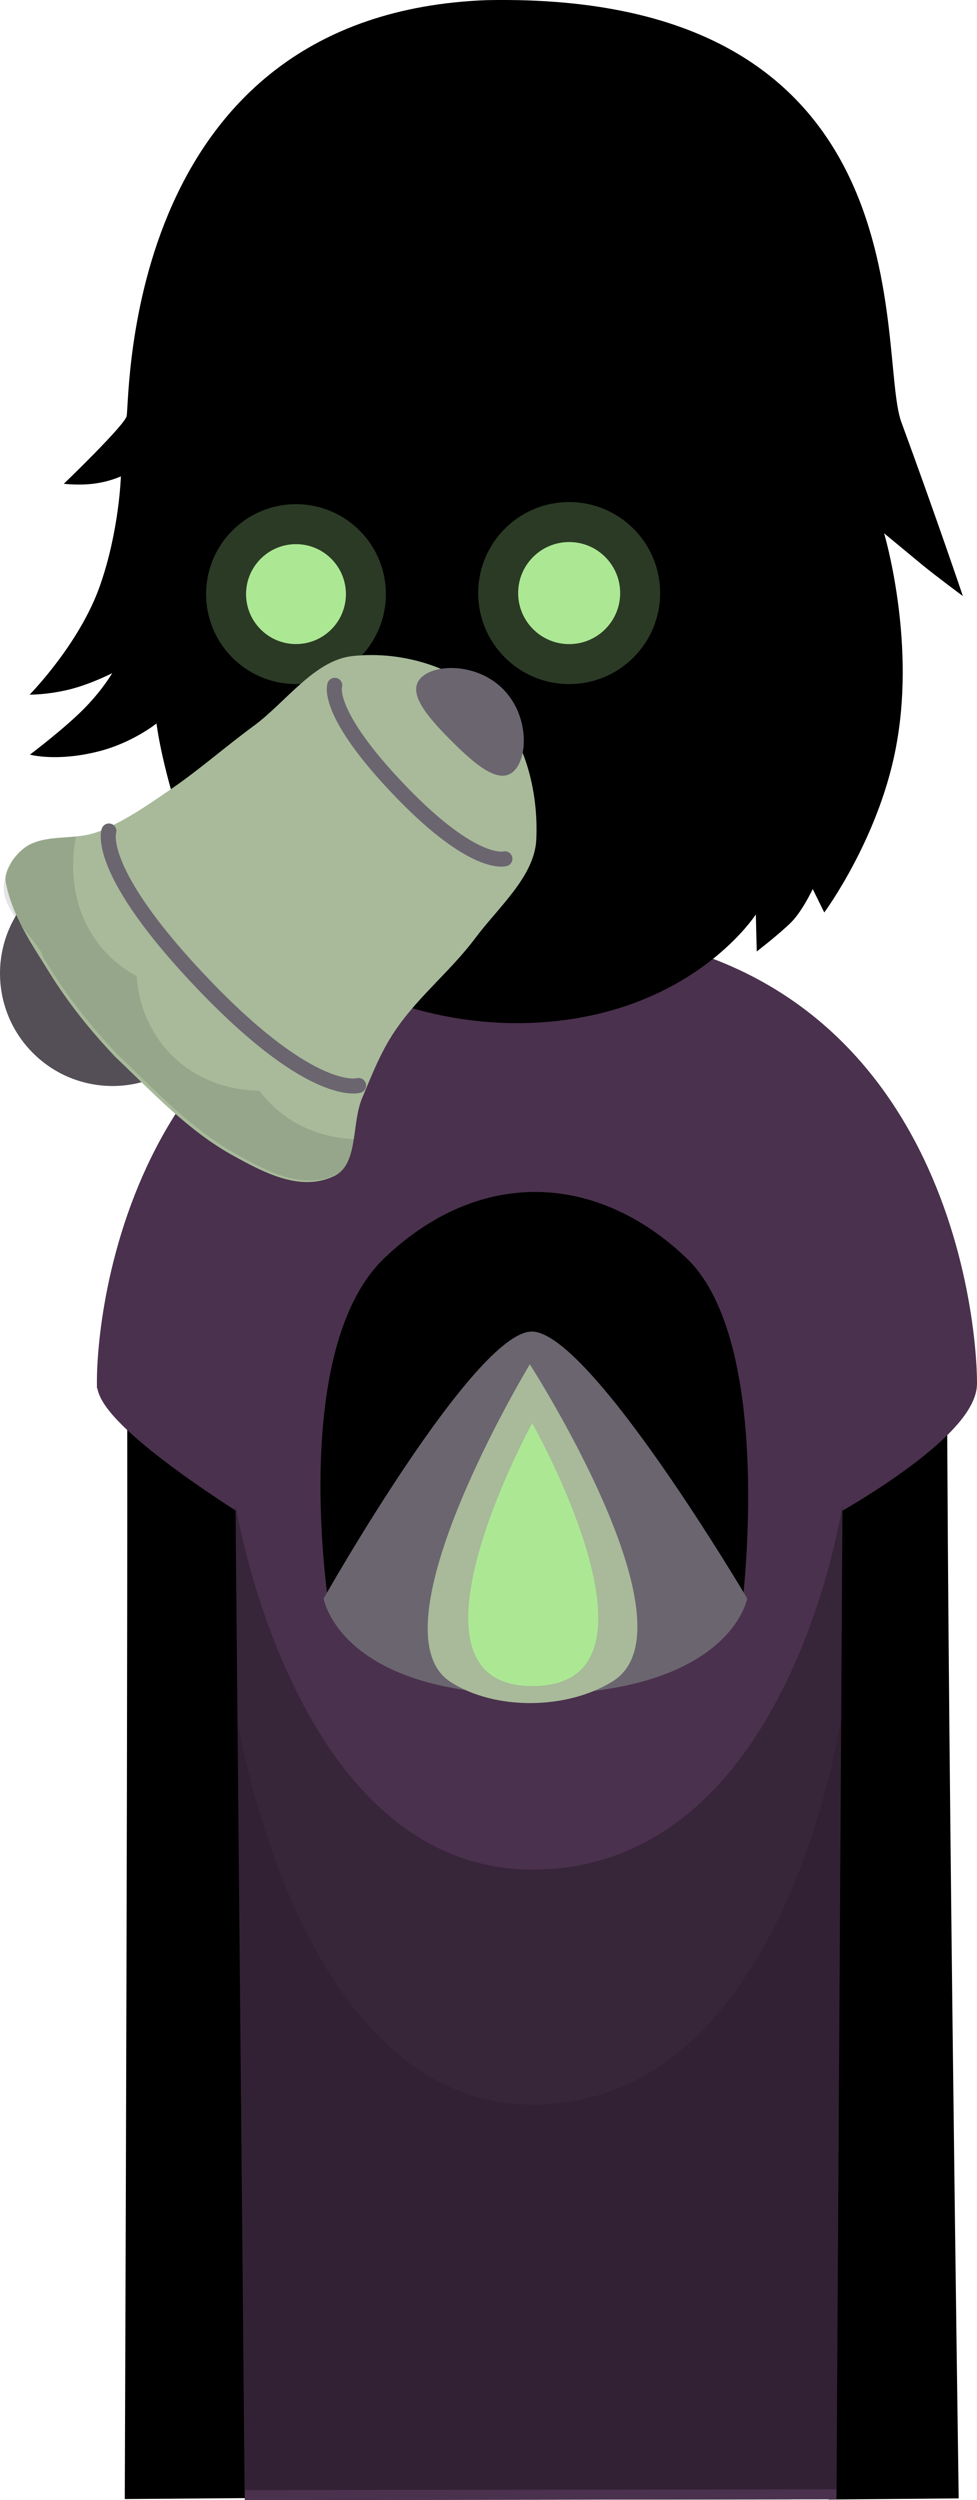<svg version="1.1" xmlns="http://www.w3.org/2000/svg" xmlns:xlink="http://www.w3.org/1999/xlink" width="97.745" height="249.998" viewBox="0,0,97.745,249.998"><g transform="translate(-266.543,-55.502)"><g data-paper-data="{&quot;isPaintingLayer&quot;:true}" fill-rule="nonzero" stroke-linejoin="miter" stroke-miterlimit="10" stroke-dasharray="" stroke-dashoffset="0" style="mix-blend-mode: normal"><g stroke-linecap="butt"><path d="M280.03,304.392c0,0 0.365,-94.384 0.207,-118.012c-0.055,-8.153 8.187,-36.761 40.202,-36.921c31.602,-0.158 39.857,29.487 39.849,36.897c-0.056,34.06 1.154,117.986 1.154,117.986l-10.997,0.096l-0.159,-114.843c0,0 0.075,-3.099 -2.816,-3.154c-3.434,-0.065 -2.945,3.116 -2.945,3.116l0.205,114.87l-48.214,0.072l-0.305,-115.233c0,0 0.279,-2.919 -2.886,-2.934c-3.111,-0.015 -2.816,2.909 -2.816,2.909l0.353,115.067z" fill="#000000" stroke="#000000" stroke-width="2"/><path d="M277.237,193.88c-0.055,-8.153 4.187,-44.261 43.202,-44.421c39.015,-0.16 42.857,36.987 42.849,44.397c-0.008,4.658 -13.46,12.133 -13.46,12.133l-0.597,98.438l-57.214,0.072l-0.912,-98.509c0,0 -13.844,-8.61 -13.868,-12.11z" fill="#4a314d" stroke="#4a314d" stroke-width="2"/><g stroke="#4a314d" stroke-width="0"><path d="M299.423,215.958c0,0 -3.973,-25.565 5.6,-34.674c9.573,-9.109 21.288,-8.457 30.177,0c8.888,8.457 5.6,34.674 5.6,34.674c0,0 -1.159,7.604 -21.049,7.604c-19.252,0 -20.327,-7.604 -20.327,-7.604z" fill="#000000"/><path d="M298.923,215.345c0,0 15.088,-26.69 20.827,-26.69c5.808,0 21.549,26.69 21.549,26.69c0,0 -1.659,9.607 -21.549,9.607c-19.252,0 -20.827,-9.607 -20.827,-9.607z" fill="#6b6570"/><path d="M311.616,223.691c-8.093,-5.234 7.932,-31.759 7.932,-31.759c0,0 16.933,26.276 8.318,31.682c-4.609,2.892 -11.845,2.926 -16.25,0.077z" data-paper-data="{&quot;index&quot;:null}" fill="#a8ba9a"/><path d="M319.786,197.814c0,0 14.867,26.287 0,26.287c-14.389,0 0,-26.287 0,-26.287z" data-paper-data="{&quot;index&quot;:null}" fill="#ace894"/></g><path d="M319.939,242.459c25.57,-0.105 30.889,-36.471 30.889,-36.471l-0.597,98.438l-59.214,0.072l-0.912,-98.509c0,0 5.815,36.567 29.834,36.469z" fill-opacity="0.251" fill="#000000" stroke="#4a314d" stroke-width="0"/><path d="M319.939,265.959c25.57,-0.105 30.889,-39.471 30.889,-39.471l-0.597,77.938l-59.214,0.072l-0.912,-78.009c0,0 5.815,39.567 29.834,39.469z" fill-opacity="0.098" fill="#000000" stroke="#4a314d" stroke-width="0"/></g><path d="" fill="#a8ba9a" stroke="#4a314d" stroke-width="0" stroke-linecap="butt"/><path d="" fill="#a8ba9a" stroke="#4a314d" stroke-width="0" stroke-linecap="butt"/><path d="" fill-opacity="0.106" fill="#000000" stroke="none" stroke-width="0.601" stroke-linecap="butt"/><path d="M272.927,103.88c0,0 6.163,-5.922 6.292,-6.788c0.337,-2.271 -0.168,-40.173 35.968,-41.574c44.636,-0.914 39.015,35.349 41.531,42.19c3.45,9.381 6.157,17.4 6.157,17.4c0,0 -2.767,-2.054 -4.08,-3.134c-1.224,-1.008 -3.801,-3.146 -3.801,-3.146c0,0 3.091,10.348 1.311,20.695c-1.562,9.481 -7.298,17.225 -7.298,17.225l-1.155,-2.347c0,0 -1.023,2.198 -2.16,3.333c-1.137,1.135 -3.439,2.913 -3.439,2.913l-0.092,-3.704c0,0 -7.06,11.018 -24.351,10.872c-16.306,-0.255 -26.072,-10.675 -26.072,-10.675l-0.116,2.655c0,0 -3.895,-3.293 -6.181,-9.708c-2.725,-7.646 -3.239,-12.243 -3.239,-12.243c0,0 -2.339,1.899 -5.717,2.774c-4.233,1.097 -6.947,0.345 -6.947,0.345c0,0 3.608,-2.717 5.584,-4.77c1.76,-1.828 2.647,-3.377 2.647,-3.377c0,0 -2.108,1.085 -4.233,1.618c-2.217,0.556 -4.03,0.531 -4.03,0.531c0,0 4.975,-5.037 7.031,-10.874c1.941,-5.511 2.1,-10.957 2.1,-10.957c0,0 -1.362,0.662 -3.33,0.795c-1.248,0.085 -2.378,-0.049 -2.378,-0.049z" fill="#000000" stroke="none" stroke-width="1.5" stroke-linecap="butt"/><path d="M291.161,114.839c0.04,-2.758 2.309,-4.962 5.067,-4.922c2.758,0.04 4.962,2.309 4.922,5.067c-0.04,2.758 -2.309,4.962 -5.067,4.922c-2.758,-0.04 -4.962,-2.309 -4.922,-5.067z" fill="#ace894" stroke-opacity="0.251" stroke="#ace895" stroke-width="8" stroke-linecap="butt"/><path d="M318.382,114.808c0,-2.818 2.285,-5.103 5.103,-5.103c2.818,0 5.103,2.285 5.103,5.103c0,2.818 -2.285,5.103 -5.103,5.103c-2.818,0 -5.103,-2.285 -5.103,-5.103z" fill="#ace894" stroke-opacity="0.251" stroke="#ace895" stroke-width="8" stroke-linecap="butt"/><g><path d="M269.84,144.882c4.396,-4.396 11.525,-4.396 15.921,0c4.396,4.396 4.396,11.525 0,15.921c-4.396,4.396 -11.525,4.396 -15.921,0c-4.396,-4.396 -4.396,-11.525 0,-15.921z" fill="#544f57" stroke="none" stroke-width="0.5" stroke-linecap="butt"/><g><path d="M315.666,125.713c3.336,3.438 4.803,8.868 4.522,13.921c-0.292,3.618 -3.797,6.604 -6.078,9.658c-2.385,3.191 -5.565,5.746 -7.781,8.906c-1.602,2.237 -2.541,4.703 -3.564,7.133c-1.085,2.578 -0.32,6.707 -2.88,7.814c-3.36,1.555 -7.029,-0.445 -9.949,-2.045c-4.565,-2.503 -8.154,-6.39 -11.889,-9.943c-2.454,-2.594 -4.704,-5.387 -6.583,-8.433c-1.748,-2.828 -3.733,-5.659 -4.348,-9.036c-0.211,-1.218 1.004,-2.938 2.302,-3.678c2.163,-1.126 4.742,-0.436 7.116,-1.401c2.587,-1.051 4.977,-2.717 7.319,-4.34c2.678,-1.844 5.299,-4.144 8.029,-6.146c3.278,-2.401 6.143,-6.656 9.991,-7.022c5.081,-0.54 10.501,1.221 13.793,4.613z" fill="#a8ba9a" stroke="none" stroke-width="0.601" stroke-linecap="round"/><path d="M302.418,164.047c0,0 -4.46,1.379 -15.315,-9.898c-11.155,-11.589 -9.665,-15.552 -9.665,-15.552" fill="none" stroke="#6b6570" stroke-width="1.5" stroke-linecap="round"/><path d="M317.058,141.378c0,0 -3.04,0.94 -10.438,-6.747c-7.603,-7.899 -6.587,-10.6 -6.587,-10.6" fill="none" stroke="#6b6570" stroke-width="1.5" stroke-linecap="round"/><path d="M299.992,173.037c-3.297,1.492 -6.943,-0.53 -9.846,-2.148c-4.539,-2.53 -8.131,-6.413 -11.864,-9.968c-2.455,-2.592 -4.713,-5.378 -6.607,-8.409c-0.283,-0.452 -0.572,-0.905 -0.861,-1.359c0.013,-0.817 -2.894,-3.477 -3.687,-5.669c-0.724,-2.001 0.663,-3.575 0.58,-3.749c0.425,-0.731 1.091,-1.408 1.784,-1.797c1.421,-0.726 3.036,-0.645 4.649,-0.789c-0.85,4.404 0.202,8.823 3.271,11.891c0.841,0.841 1.783,1.53 2.798,2.071c0.221,2.983 1.38,5.773 3.515,7.908c2.34,2.34 5.464,3.507 8.769,3.553c0.338,0.454 0.712,0.888 1.121,1.298c2.241,2.241 5.203,3.407 8.354,3.541c-0.234,1.61 -0.623,3.057 -1.976,3.628z" fill-opacity="0.106" fill="#000000" stroke="none" stroke-width="0.601" stroke-linecap="butt"/><path d="M308.674,123.266c1.429,-1.429 5.612,-1.444 8.183,1.127c2.571,2.571 2.556,6.754 1.127,8.183c-1.429,1.429 -3.73,-0.438 -6.301,-3.009c-2.571,-2.571 -4.438,-4.873 -3.009,-6.301z" fill="#6b6570" stroke="none" stroke-width="0.5" stroke-linecap="butt"/></g></g></g></g></svg>